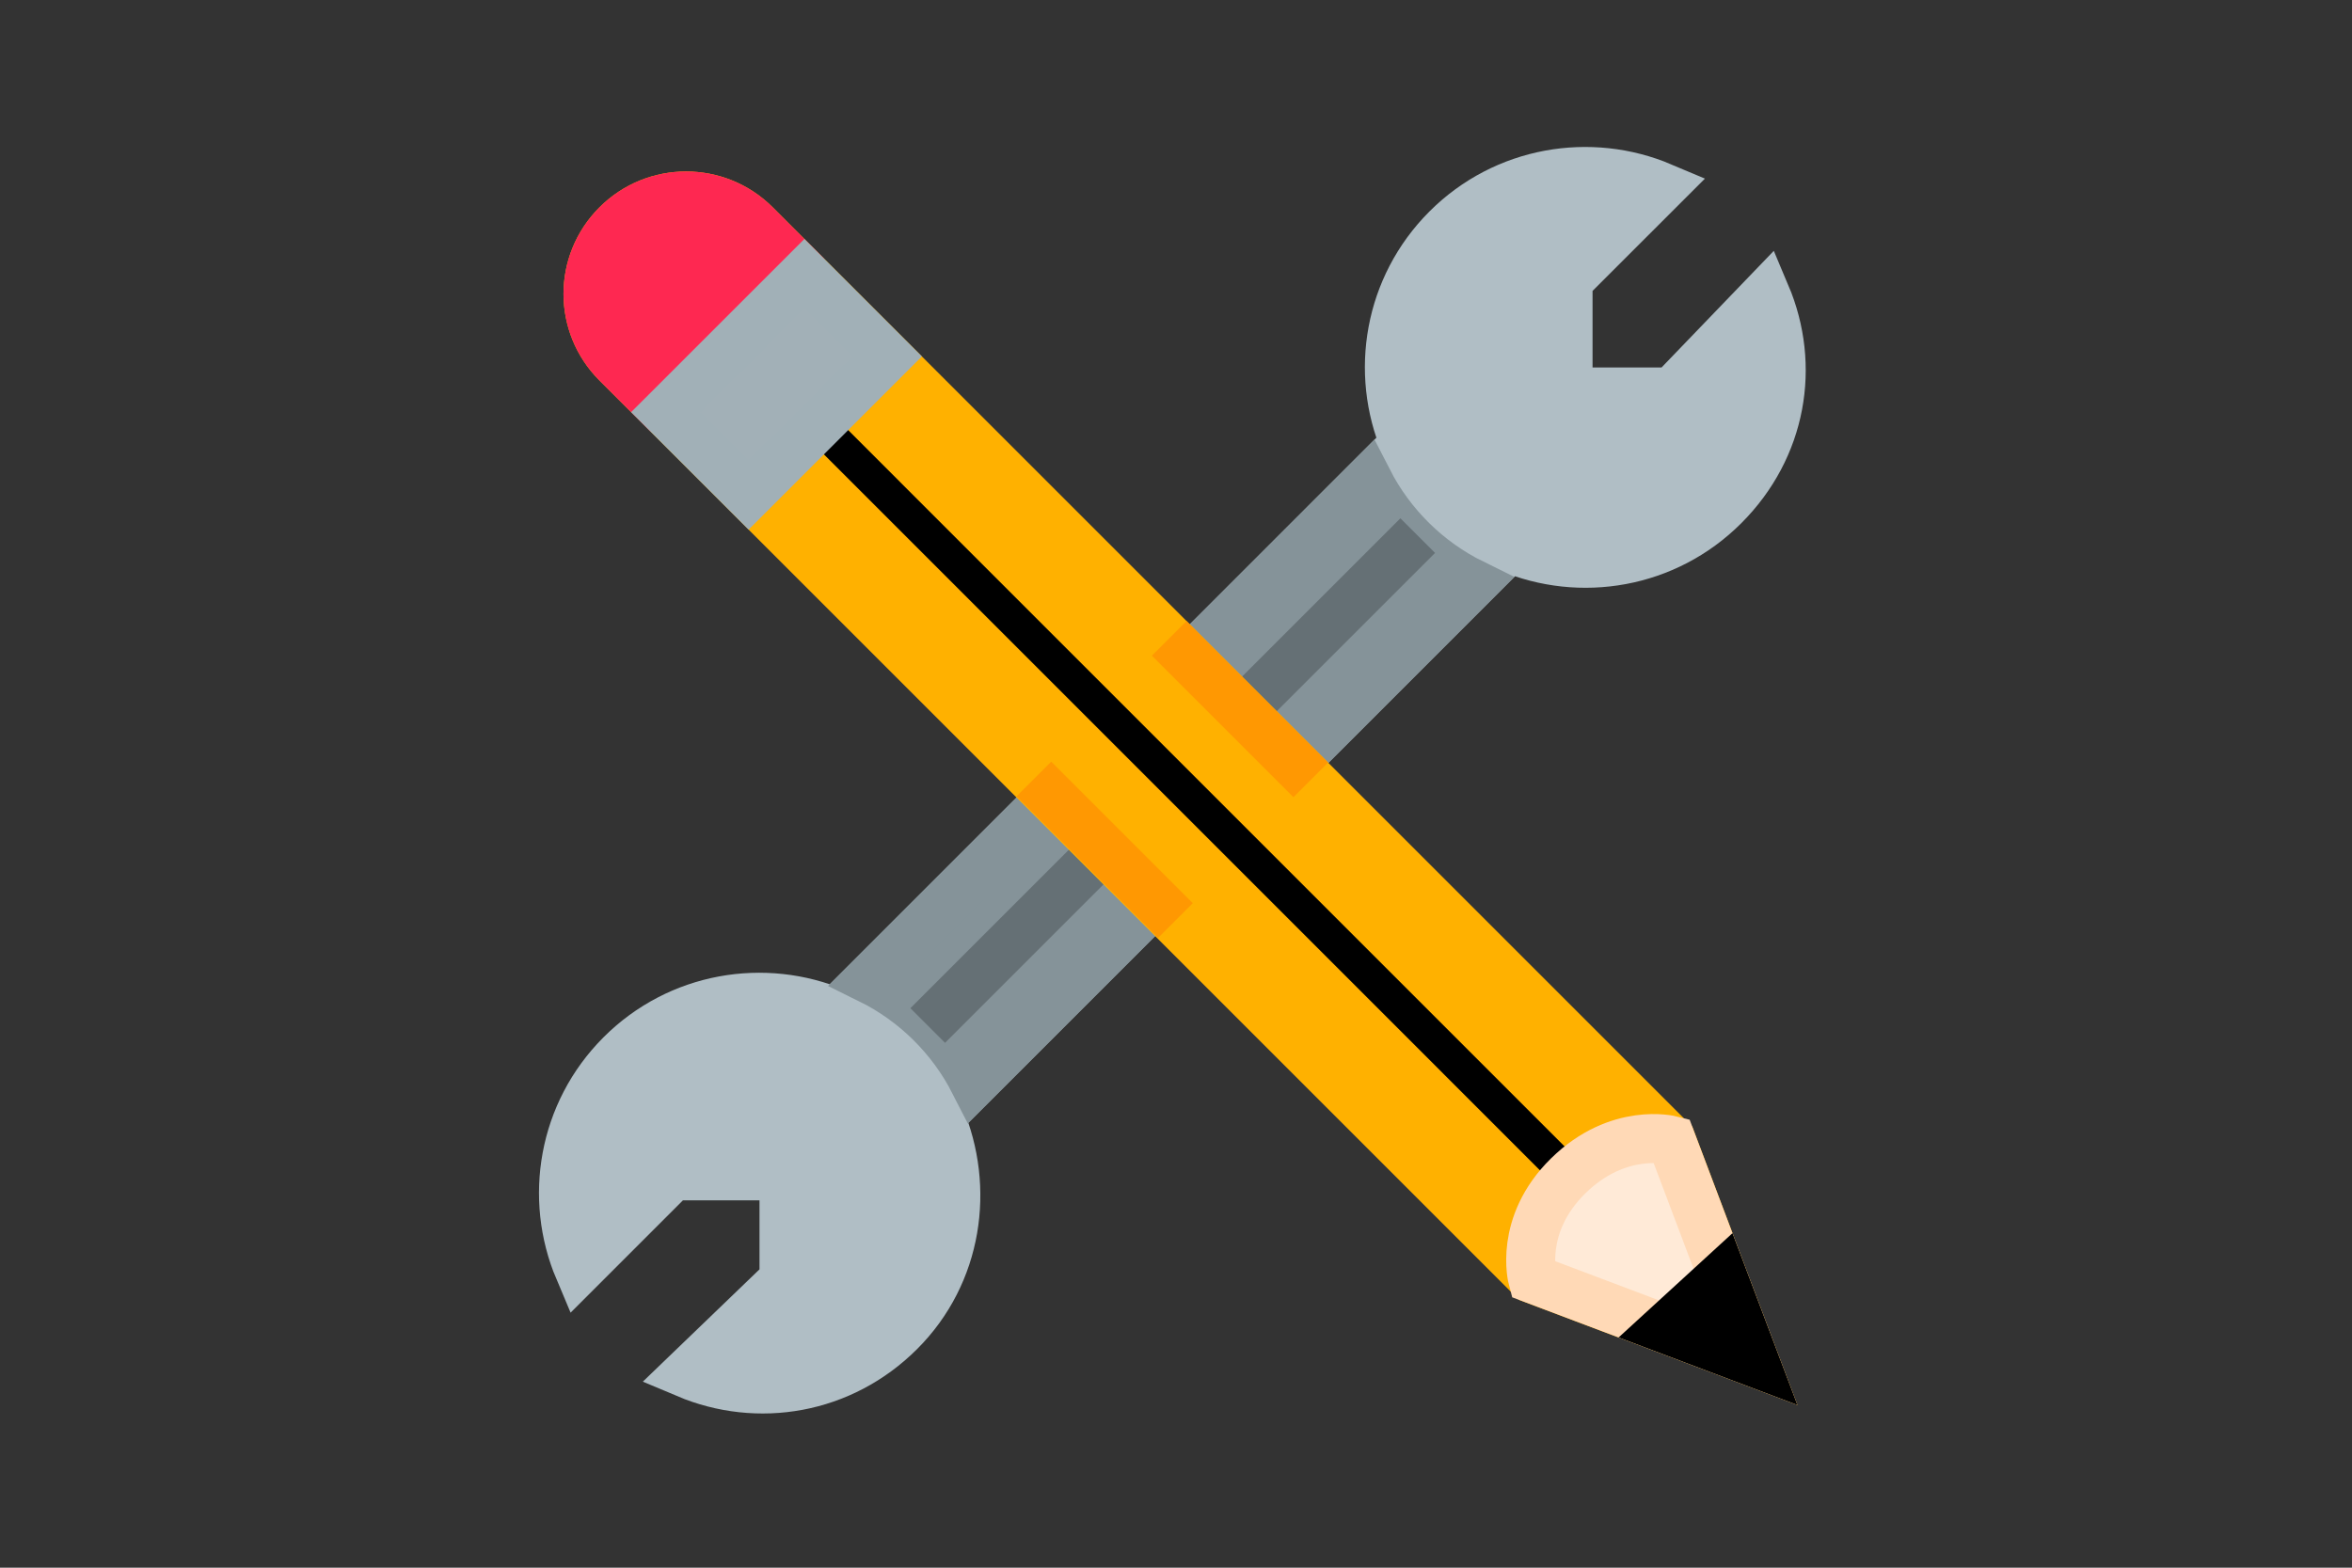 <?xml version="1.0" encoding="UTF-8" standalone="no"?>
<svg width="48px" height="32px" viewBox="0 0 48 32" version="1.1" xmlns="http://www.w3.org/2000/svg" xmlns:xlink="http://www.w3.org/1999/xlink">
    <rect x="0" y="0" width="48" height="32" fill="#333333" stroke="none"/>
    <!-- Generator: Sketch 3.8.3 (29802) - http://www.bohemiancoding.com/sketch -->
    <title>Work Icon - Selected</title>
    <desc>Created with Sketch.</desc>
    <defs></defs>
    <g id="Symbols" stroke="none" stroke-width="1" fill="none" fill-rule="evenodd">
        <g id="Work-Icon---Selected">
            <g id="Wrench" transform="translate(11, 3)">
                <path d="M19.793,8.181 C21.249,8.798 22.994,8.515 24.182,7.327 C25.369,6.141 25.651,4.468 25.035,3.013 L23.122,5.001 L21.001,5.001 L21.001,2.731 L22.916,0.817 C21.458,0.2 19.712,0.483 18.525,1.671 C17.338,2.859 17.055,4.603 17.671,6.06 L6.059,17.673 C4.603,17.056 2.857,17.339 1.67,18.527 C0.483,19.715 0.2,21.459 0.816,22.916 L2.73,21.002 L5,21.002 L5,23.123 L3.012,25.037 C4.469,25.652 6.177,25.369 7.364,24.183 C8.551,22.998 8.796,21.249 8.18,19.794 L19.793,8.181 Z" stroke="#B0BEC5" fill="#B0BEC5"></path>
                <path d="M16.919,6.812 L6.746,16.986 C7.665,17.439 8.417,18.18 8.883,19.092 L19.058,8.916 C18.139,8.464 17.386,7.723 16.919,6.812 Z" id="Combined-Shape" stroke="#859399" fill="#859399"></path>
                <rect id="Rectangle-6" fill="#657075" transform="translate(12.933, 12.933) rotate(-315) translate(-12.933, -12.933) " x="12.433" y="5.862" width="1" height="14.142"></rect>
            </g>
            <g id="Pencil" transform="translate(12, 4)">
                <path d="M0.587,3.413 C-0.193,2.632 -0.199,1.372 0.588,0.585 L0.588,0.585 C1.369,-0.196 2.637,-0.194 3.416,0.585 L22.107,19.276 L23.823,23.82 L19.278,22.104 L0.587,3.413 L0.587,3.413 Z" id="Rectangle-22" stroke="#FFB100" fill="#FFB100"></path>
                <path d="M11.861,9.03 C12.925,10.094 13.927,11.096 14.75,11.919" id="Rectangle-22" stroke="#FF9802"></path>
                <path d="M9.1,11.9 C10.164,12.964 11.166,13.966 11.989,14.789" id="Rectangle-22" stroke="#FF9802"></path>
                <path d="M0.588,0.585 C1.369,-0.196 2.637,-0.194 3.416,0.585 L4.107,1.276 L1.278,4.104 L0.587,3.413 C-0.193,2.632 -0.199,1.372 0.588,0.585 Z" id="Rectangle-22" stroke="#FE2851" fill="#FE2851"></path>
                <path d="M4.62,4.585 L20.31,20.276" id="Rectangle-22" stroke="#000000" stroke-width="0.7" fill="#FFFFFF"></path>
                <polygon id="Rectangle-22" stroke="#A1B0B7" fill="#A2B0B7" points="4.416 1.585 6.107 3.276 3.278 6.104 1.587 4.413"></polygon>
                <path d="M20.005,20.001 C21.028,18.998 22.107,19.276 22.107,19.276 L23.823,23.82 L19.278,22.104 C19.278,22.104 18.983,21.005 20.005,20.001 Z" id="Rectangle-22" stroke="#FFD9B6" fill="#FFEAD7"></path>
                <polygon id="Rectangle-22" stroke="#000000" fill="#000000" points="23.15 22.039 23.823 23.82 21.97 23.12"></polygon>
            </g>
        </g>
    </g>
</svg>